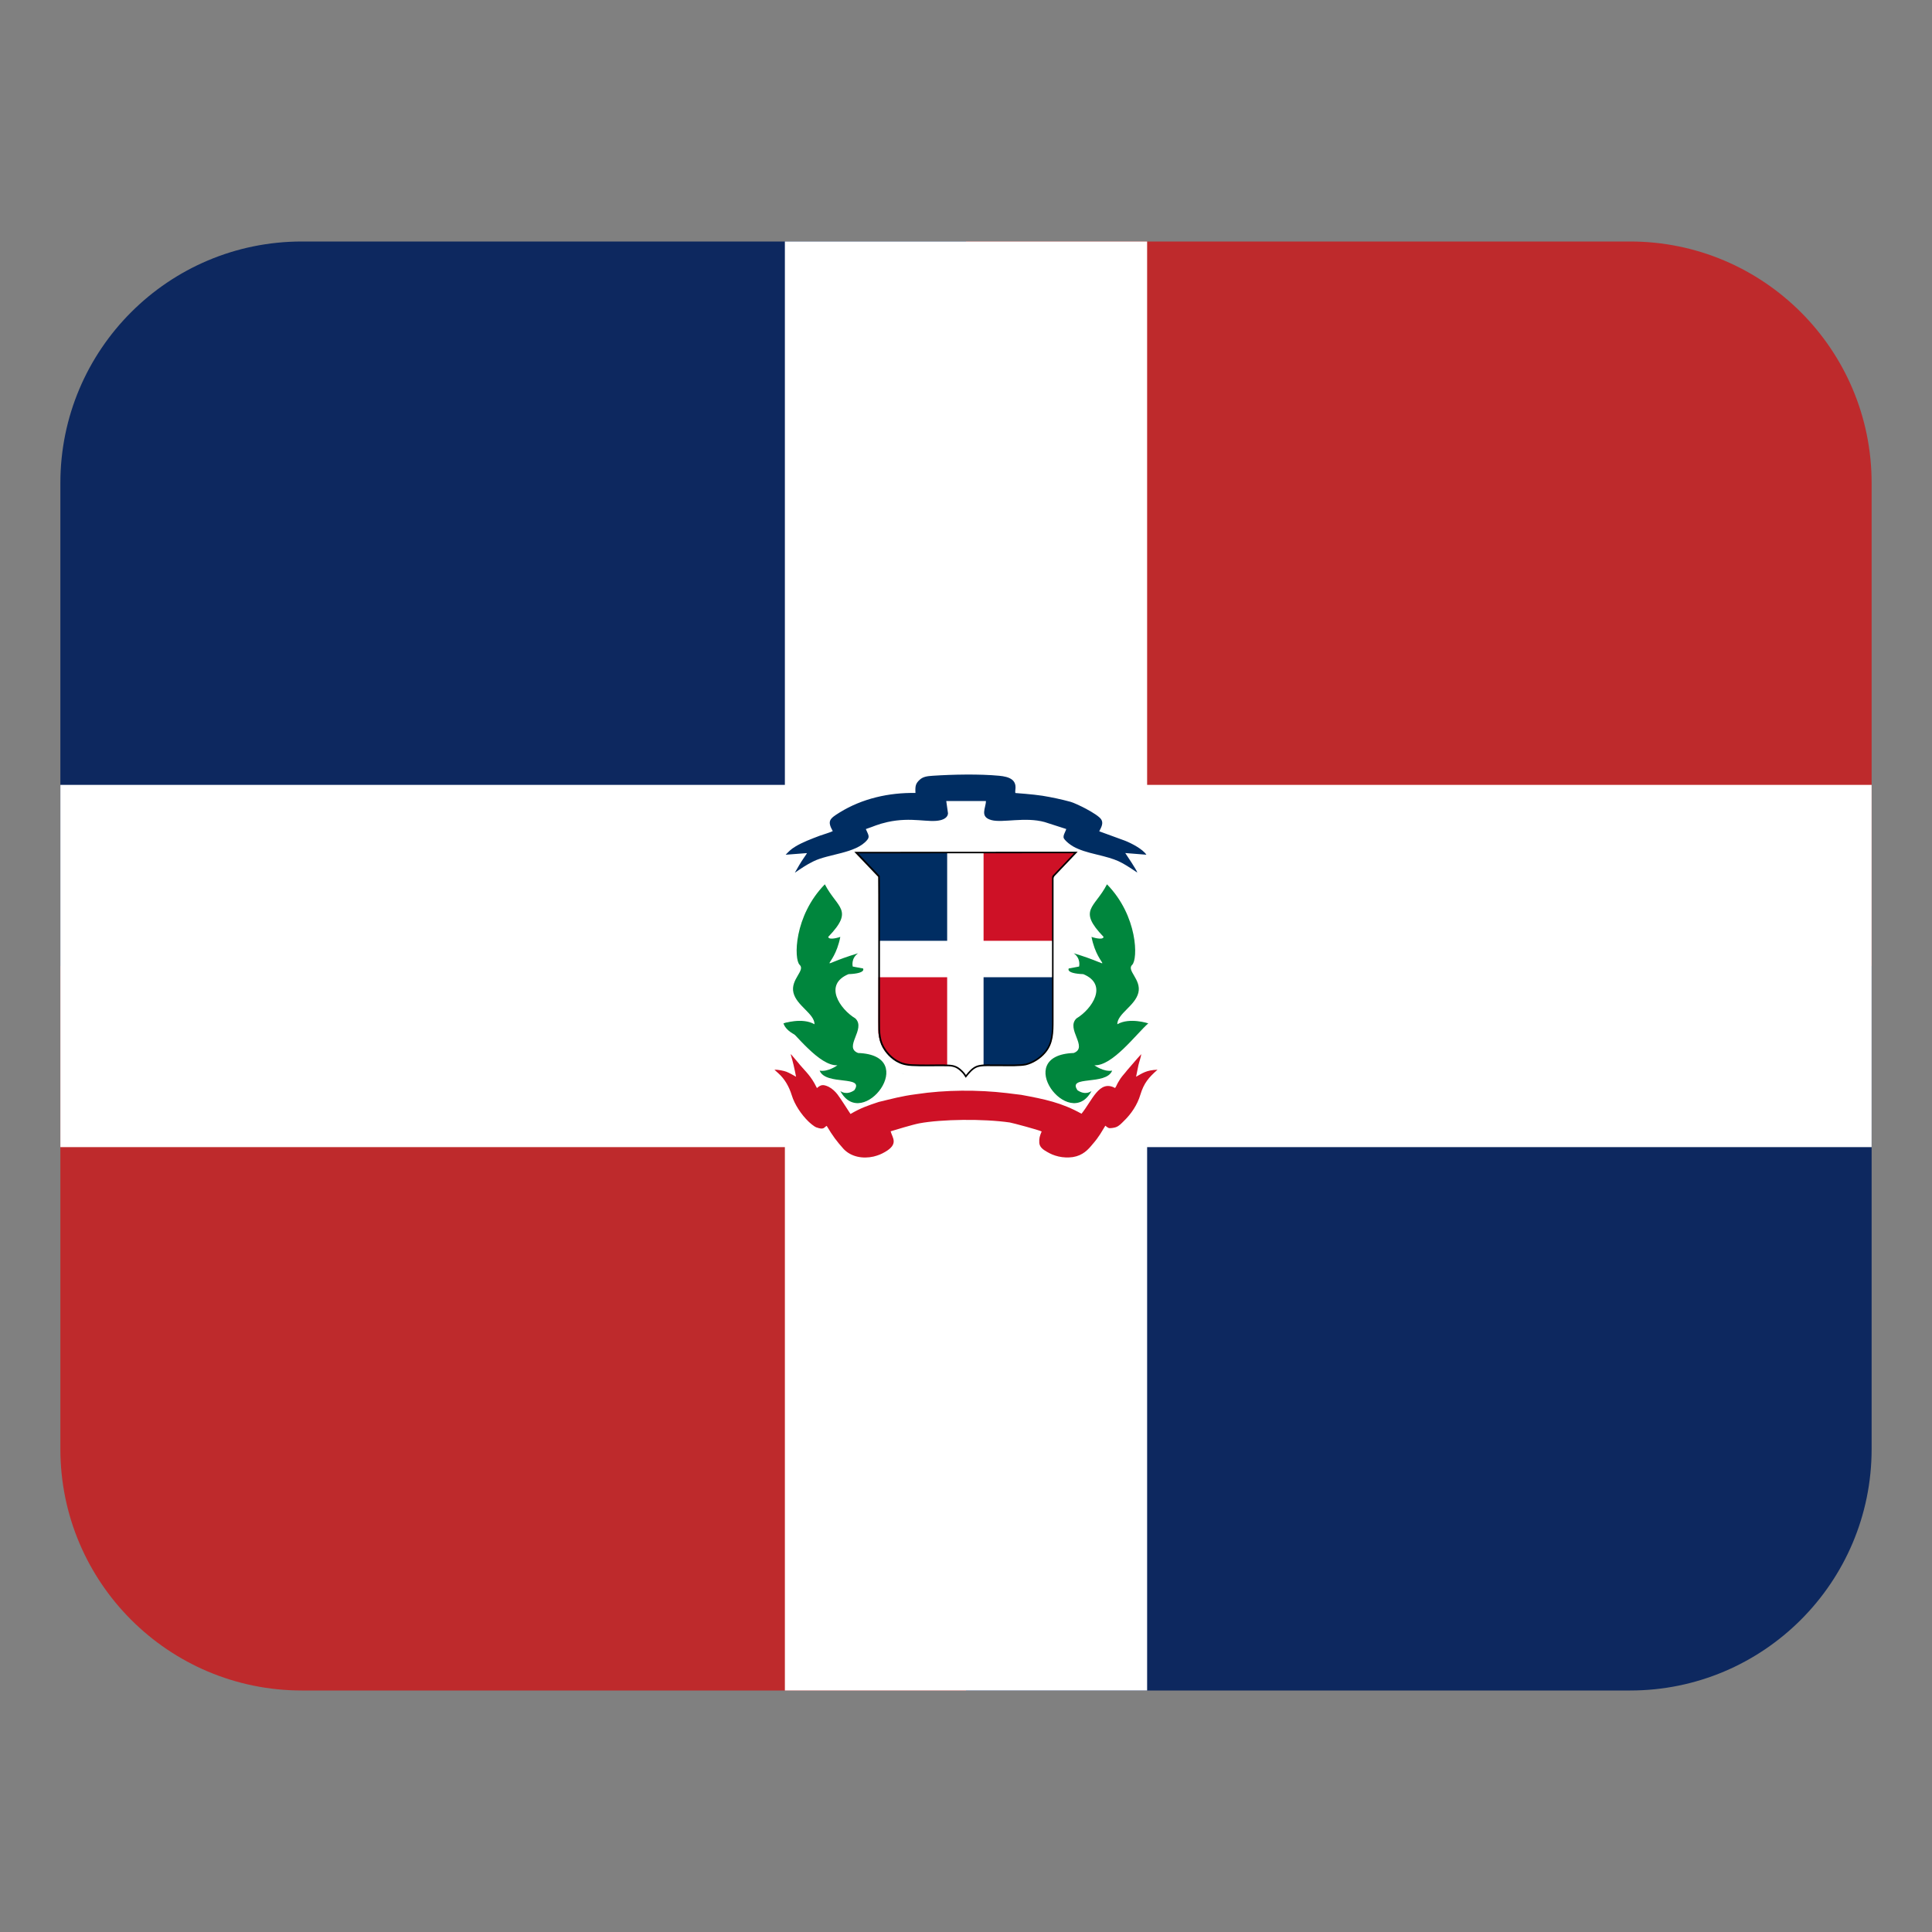 <svg width="32" height="32" viewBox="0 0 32 32" fill="none" xmlns="http://www.w3.org/2000/svg"><rect x="0" y="0" width="32" height="32" fill="#808080" stroke="none"/><path d="M5 4C2.791 4 1 5.791 1 8V16H16V4H5Z" fill="#0d285f"/><path d="M31 8C31 5.791 29.209 4 27 4H16V16H31V8ZM5 28C2.791 28 1 26.209 1 24V16H16V28H5Z" fill="#be2a2c"/><path d="M31 24C31 26.209 29.209 28 27 28H16V16H31V24Z" fill="#0d285f"/><path d="M13 4H19V28H13V4Z" fill="#fff"/><path d="M1 19L1 13L31 13V19L1 19Z" fill="#fff"/><path d="M18.987 14.156C18.927 14.064 18.741 13.967 18.634 13.925L18.207 13.769C18.246 13.694 18.278 13.632 18.239 13.571C18.18 13.481 17.823 13.306 17.733 13.281C17.579 13.239 17.423 13.206 17.265 13.18C17.113 13.156 16.82 13.135 16.82 13.135C16.799 13.113 16.86 12.997 16.766 12.916C16.711 12.872 16.631 12.857 16.549 12.849C16.223 12.818 15.778 12.827 15.449 12.849C15.354 12.855 15.287 12.865 15.232 12.916C15.166 12.978 15.157 13.016 15.163 13.134C14.723 13.126 14.279 13.227 13.909 13.456C13.739 13.561 13.699 13.597 13.793 13.766C13.771 13.781 13.616 13.828 13.578 13.842C13.437 13.896 13.293 13.949 13.173 14.022C13.1 14.066 13.069 14.099 13.013 14.157L13.366 14.13C13.355 14.153 13.329 14.186 13.315 14.208C13.255 14.295 13.217 14.364 13.165 14.455C13.265 14.387 13.355 14.324 13.47 14.268C13.722 14.141 14.176 14.137 14.362 13.914C14.41 13.858 14.381 13.824 14.341 13.732C14.479 13.686 14.531 13.654 14.698 13.616C15.103 13.526 15.381 13.633 15.577 13.585C15.638 13.57 15.698 13.536 15.702 13.472L15.673 13.268H16.33C16.33 13.383 16.22 13.531 16.424 13.584C16.608 13.632 16.981 13.527 17.303 13.616L17.66 13.731C17.658 13.748 17.633 13.793 17.625 13.817C17.61 13.858 17.611 13.88 17.638 13.91C17.673 13.95 17.722 13.989 17.775 14.02C17.88 14.08 18.016 14.118 18.146 14.149C18.517 14.239 18.552 14.263 18.838 14.453C18.819 14.397 18.683 14.199 18.638 14.129L18.989 14.157L18.987 14.156Z" fill="#002d62"/><path d="M13.508 17.19C13.544 17.014 13.307 16.883 12.977 16.95 13.014 17.083 13.252 17.231 13.508 17.19ZM14.954 17.786 14.956 17.783C14.953 17.776 14.953 17.778 14.954 17.786ZM17.043 17.786 17.041 17.783C17.044 17.776 17.044 17.778 17.043 17.786Z" fill="#00863d"/><path d="M18.817 17.834L18.856 17.642C18.868 17.589 18.897 17.511 18.903 17.46C18.818 17.55 18.743 17.644 18.668 17.728C18.633 17.775 18.593 17.814 18.558 17.865C18.483 17.98 18.498 17.984 18.469 18.021C18.207 17.876 18.09 18.23 17.913 18.447C17.585 18.263 17.299 18.205 16.914 18.134C16.828 18.125 16.75 18.113 16.679 18.105C16.194 18.048 15.66 18.05 15.177 18.123C14.928 18.155 14.773 18.2 14.554 18.252C14.376 18.311 14.257 18.351 14.087 18.451C14.022 18.353 13.933 18.209 13.87 18.125C13.835 18.08 13.785 18.031 13.724 18C13.627 17.955 13.592 17.969 13.531 18.022L13.488 17.94C13.401 17.787 13.311 17.717 13.214 17.594L13.127 17.492C13.115 17.478 13.111 17.469 13.096 17.461C13.133 17.584 13.16 17.701 13.185 17.834C13.132 17.805 13.083 17.775 13.027 17.752C12.986 17.736 12.879 17.713 12.828 17.719L12.891 17.776C12.999 17.872 13.07 17.999 13.114 18.141C13.161 18.295 13.272 18.46 13.388 18.573C13.412 18.596 13.479 18.657 13.522 18.673C13.652 18.72 13.646 18.671 13.693 18.648C13.793 18.817 13.858 18.902 13.973 19.031C14.097 19.162 14.292 19.197 14.47 19.156C14.549 19.136 14.598 19.115 14.659 19.08C14.89 18.947 14.779 18.844 14.752 18.738C14.827 18.715 15.12 18.626 15.226 18.606C15.597 18.537 16.286 18.528 16.726 18.592C16.765 18.598 17.209 18.716 17.253 18.741C17.222 18.815 17.209 18.851 17.214 18.932C17.222 19.007 17.286 19.046 17.343 19.079C17.404 19.114 17.453 19.136 17.532 19.155C17.609 19.173 17.692 19.176 17.77 19.165C17.936 19.138 18.022 19.042 18.093 18.956C18.211 18.821 18.248 18.74 18.308 18.645C18.308 18.645 18.342 18.676 18.366 18.684C18.389 18.691 18.462 18.678 18.482 18.67C18.539 18.649 18.575 18.606 18.614 18.568C18.736 18.451 18.839 18.298 18.888 18.132C18.947 17.937 19.028 17.845 19.172 17.718C18.986 17.724 18.922 17.776 18.817 17.834Z" fill="#ce1126"/><path d="M14.552 14.519C14.556 14.545 14.554 16.688 14.554 16.91C14.554 17.122 14.556 17.257 14.657 17.391C14.74 17.507 14.879 17.603 15.015 17.635C15.111 17.655 15.465 17.647 15.588 17.647C15.861 17.634 15.894 17.695 15.998 17.83C16.116 17.64 16.245 17.637 16.487 17.647C16.61 17.647 16.874 17.657 16.983 17.633C17.114 17.602 17.216 17.539 17.3 17.435C17.439 17.276 17.431 17.078 17.431 16.87V14.61C17.431 14.508 17.419 14.533 17.471 14.48L17.811 14.123L14.173 14.125L14.55 14.52L14.552 14.519Z" fill="#fff"/><path d="M15.688 15.583V14.122H14.183L14.557 14.517L14.561 15.583H15.689H15.688Z" fill="#002d62"/><path d="M16.291 15.583V14.122H17.824L17.433 14.541V15.583H16.291ZM15.688 16.186H14.55L14.547 17.106C14.599 17.508 14.896 17.645 15.162 17.643C15.342 17.645 15.404 17.642 15.688 17.64V16.185V16.186Z" fill="#ce1126"/><path d="M16.291 16.186H17.436L17.432 17.106C17.405 17.504 17.083 17.645 16.817 17.643L16.291 17.64V16.185V16.186Z" fill="#002d62"/><path d="M15.997 17.853L15.984 17.833C15.961 17.797 15.952 17.783 15.922 17.754C15.827 17.659 15.76 17.659 15.625 17.66H15.595C15.572 17.66 15.541 17.66 15.505 17.66C15.343 17.661 15.099 17.664 15.019 17.647C14.839 17.619 14.722 17.501 14.655 17.408C14.547 17.255 14.547 17.125 14.547 16.909V16.689C14.547 16.117 14.548 14.615 14.545 14.523L14.15 14.109L17.85 14.107L17.488 14.487C17.481 14.494 17.476 14.499 17.471 14.504C17.456 14.519 17.449 14.538 17.45 14.562C17.45 14.574 17.45 14.588 17.45 14.607V16.898C17.45 17.098 17.45 17.286 17.316 17.441C17.233 17.539 17.111 17.615 16.992 17.644C16.903 17.663 16.717 17.661 16.582 17.659C16.548 17.659 16.517 17.659 16.492 17.659C16.473 17.659 16.452 17.659 16.43 17.659C16.342 17.657 16.243 17.655 16.179 17.681C16.114 17.708 16.058 17.772 16.007 17.838L15.995 17.853H15.997ZM15.652 17.633C15.773 17.633 15.845 17.639 15.941 17.735C15.97 17.763 15.981 17.778 15.999 17.806C16.049 17.742 16.105 17.682 16.171 17.655C16.24 17.627 16.342 17.629 16.432 17.631C16.454 17.631 16.474 17.631 16.493 17.631C16.518 17.631 16.549 17.631 16.583 17.631C16.717 17.633 16.901 17.635 16.987 17.617C17.101 17.59 17.217 17.517 17.297 17.423C17.425 17.276 17.425 17.092 17.425 16.897V14.606C17.425 14.587 17.425 14.573 17.425 14.561C17.424 14.515 17.425 14.511 17.454 14.483C17.459 14.479 17.464 14.473 17.47 14.467L17.789 14.132L14.214 14.134L14.572 14.509V14.514C14.575 14.53 14.576 15.18 14.575 16.688V16.908C14.575 17.118 14.575 17.245 14.678 17.391C14.742 17.48 14.854 17.592 15.025 17.619C15.102 17.635 15.355 17.633 15.506 17.631C15.542 17.631 15.573 17.631 15.596 17.631H15.626C15.635 17.631 15.644 17.631 15.652 17.631V17.633Z" fill="currentColor"/><path d="M13.662 14.647C13.867 15.044 14.154 15.065 13.718 15.518 13.73 15.583 13.918 15.518 13.918 15.518 13.809 16.077 13.453 16.018 14.213 15.789 14.089 15.877 14.124 16.009 14.124 16.009L14.295 16.041C14.295 16.041 14.354 16.123 14.054 16.135 13.634 16.309 13.913 16.715 14.167 16.868 14.35 17.042 13.964 17.346 14.213 17.441 15.255 17.477 14.283 18.755 13.918 18.07 13.918 18.07 14.012 18.152 14.15 18.058 14.326 17.805 13.677 17.986 13.576 17.733 13.718 17.758 13.871 17.644 13.871 17.644 13.573 17.661 13.178 17.126 12.978 16.95 12.978 16.95 13.287 16.847 13.491 16.965 13.491 16.789 13.195 16.66 13.142 16.442 13.089 16.224 13.343 16.073 13.245 15.981 13.147 15.889 13.149 15.171 13.662 14.647ZM18.335 14.647C18.13 15.044 17.843 15.065 18.279 15.518 18.267 15.583 18.079 15.518 18.079 15.518 18.188 16.077 18.544 16.018 17.784 15.789 17.908 15.877 17.873 16.009 17.873 16.009L17.702 16.041C17.702 16.041 17.643 16.123 17.943 16.135 18.363 16.309 18.084 16.715 17.83 16.868 17.647 17.042 18.033 17.346 17.784 17.441 16.742 17.477 17.714 18.755 18.079 18.07 18.079 18.07 17.985 18.152 17.847 18.058 17.671 17.805 18.32 17.986 18.421 17.733 18.279 17.758 18.126 17.644 18.126 17.644 18.424 17.661 18.819 17.126 19.019 16.95 19.019 16.95 18.71 16.847 18.506 16.965 18.506 16.789 18.802 16.66 18.855 16.442 18.908 16.224 18.654 16.073 18.752 15.981 18.85 15.889 18.848 15.171 18.335 14.647Z" fill="#00863d"/></svg>